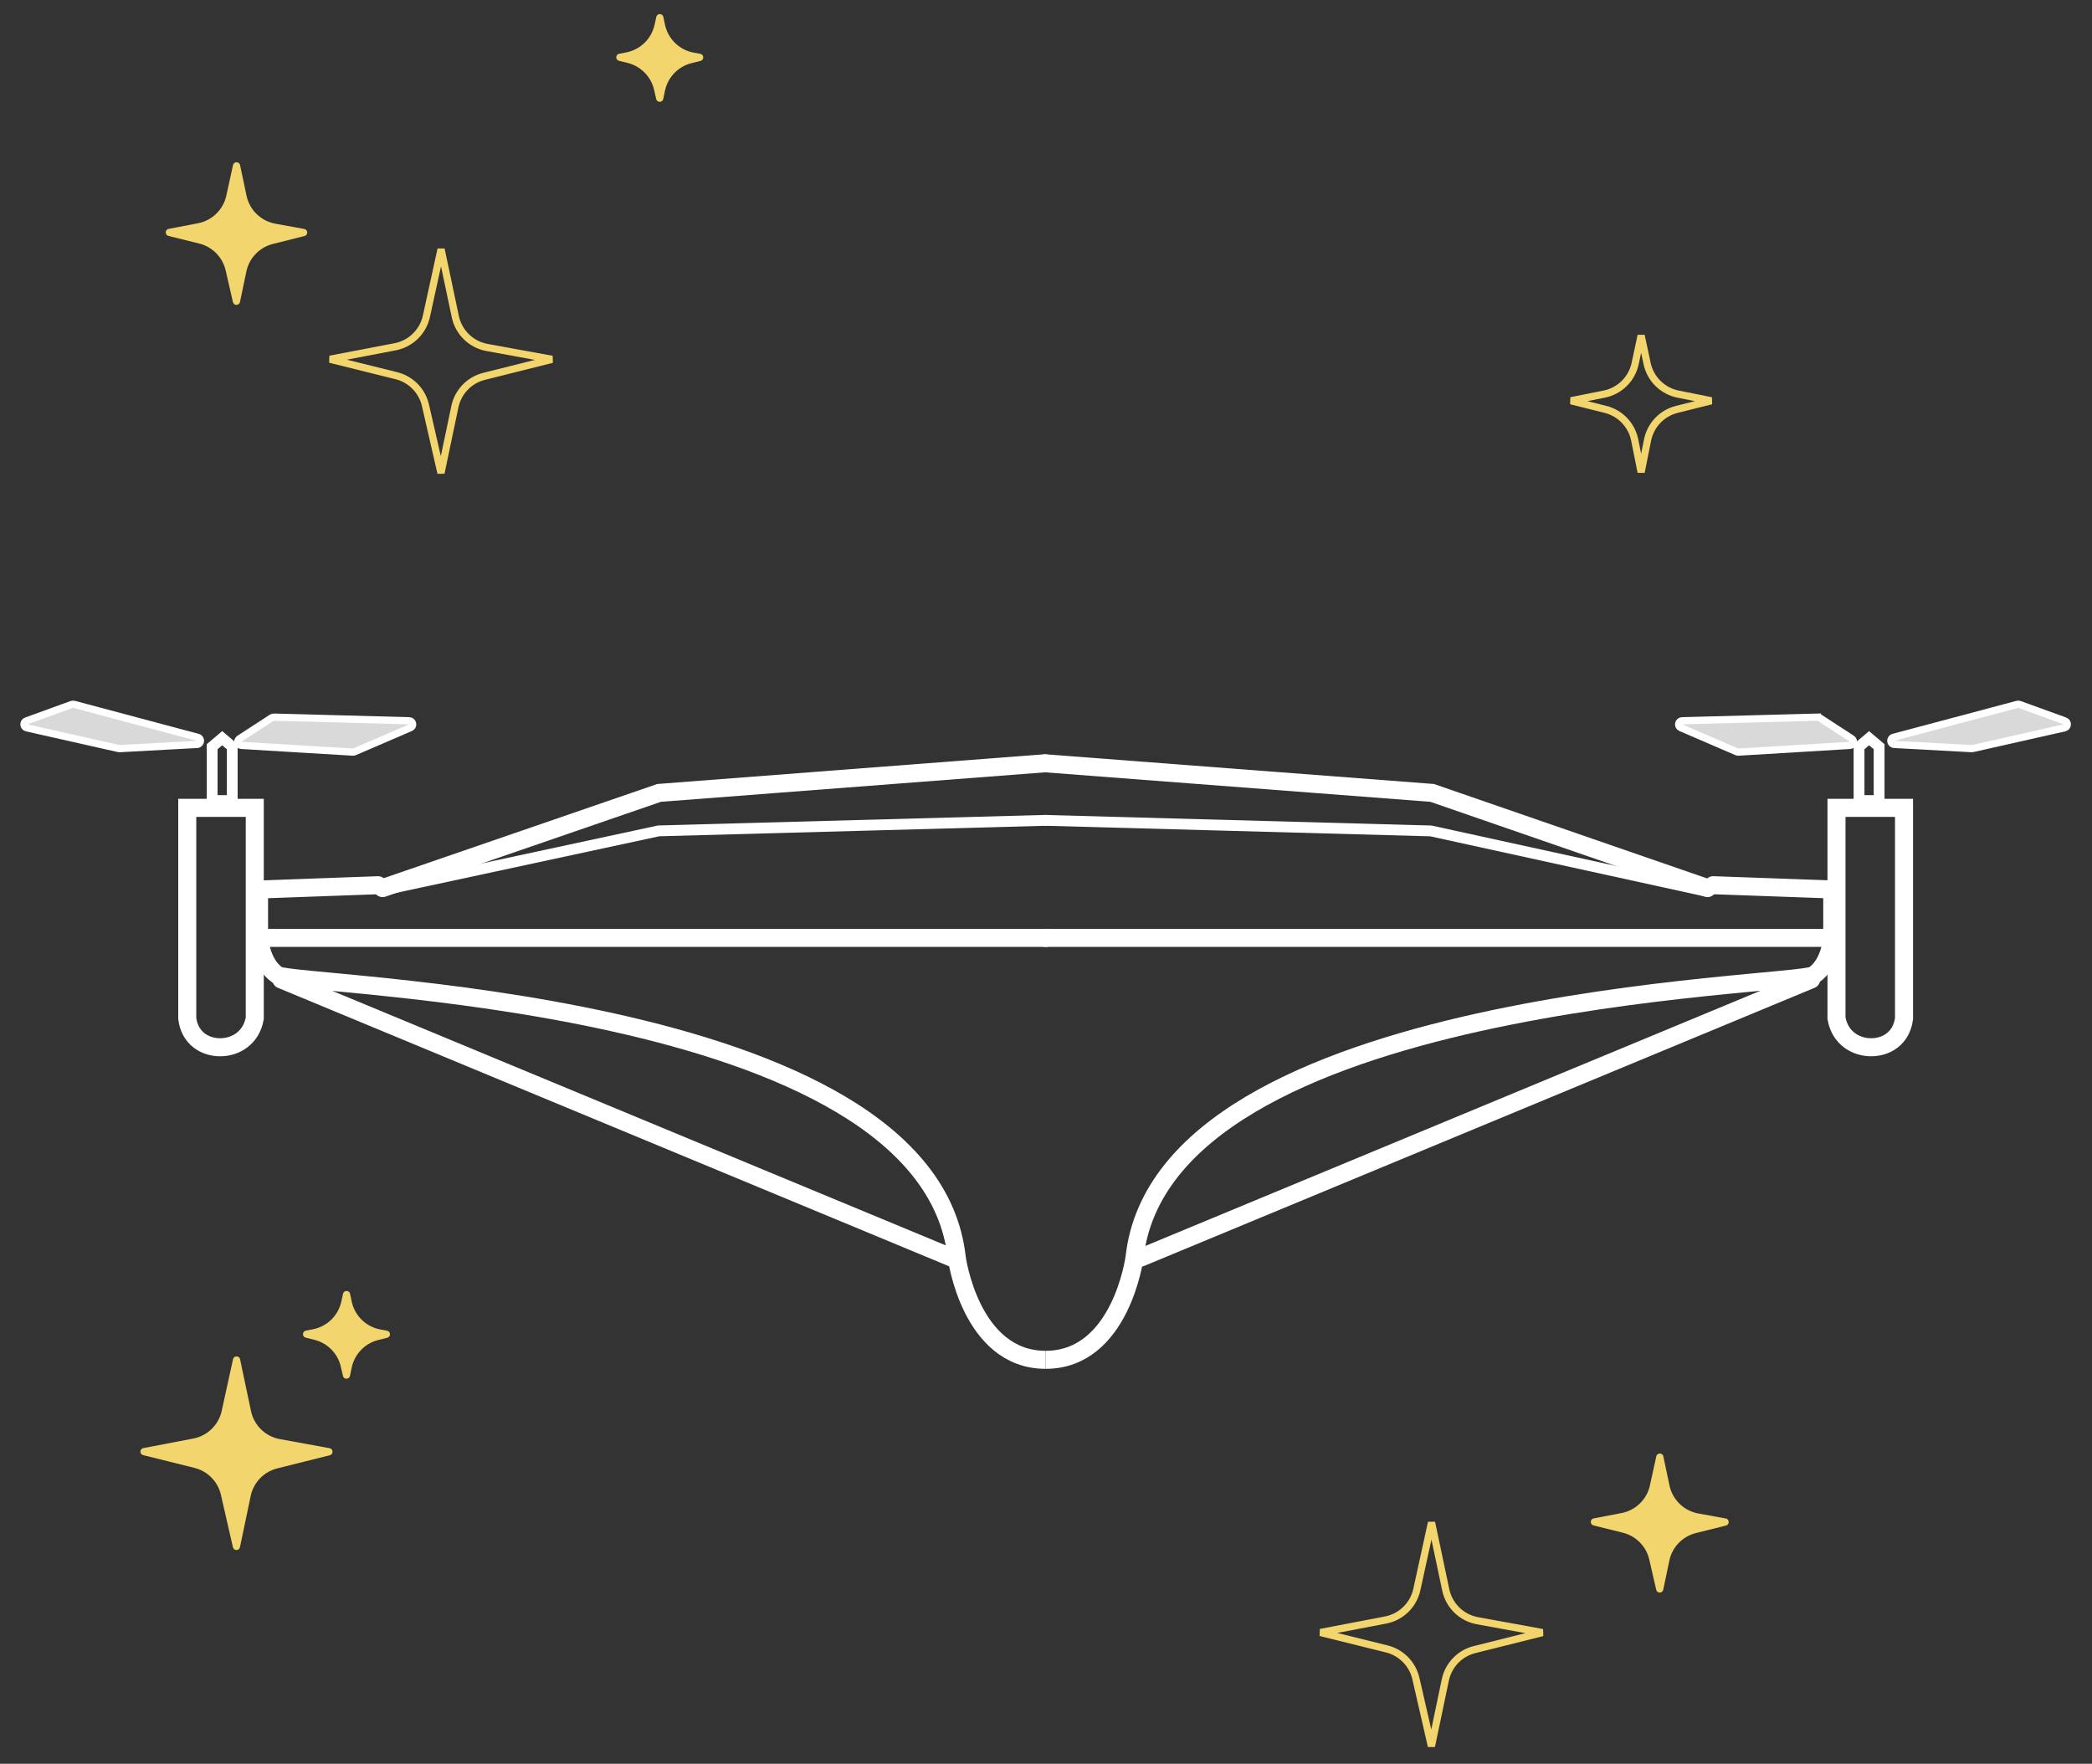 <svg width="580" height="489" viewBox="0 0 580 489" fill="none" xmlns="http://www.w3.org/2000/svg">
<rect x="0" y="0" width="580" height="489" fill="#333333" stroke="none"/>
<line x1="474.992" y1="245.417" x2="506.891" y2="246.557" stroke="white" stroke-width="5" stroke-linecap="round"/>
<path d="M510.483 247.827C510.483 246.446 509.364 245.327 507.983 245.327C506.602 245.327 505.483 246.446 505.483 247.827H510.483ZM510.483 261.004V247.827H505.483V261.004H510.483Z" fill="white"/>
<path d="M289.9 211.625L397.056 219.825L473.393 246.216" stroke="white" stroke-width="5" stroke-linecap="round"/>
<path d="M289.899 227.438L396.704 230.367L472.075 246.875" stroke="white" stroke-width="3" stroke-linecap="round"/>
<path d="M289.241 260.016H507.984" stroke="white" stroke-width="5"/>
<path d="M507.983 259.722C507.983 259.722 507.617 267.118 502.86 270.334C498.103 273.55 322.599 275.932 314.549 348.606C314.549 348.606 310.783 377 289.899 377" stroke="white" stroke-width="5"/>
<path d="M509.165 223.972H527.884V282.365C527.218 287.709 523.129 290.353 518.752 290.345C514.366 290.337 510.09 287.652 509.165 282.309V223.972Z" stroke="white" stroke-width="5"/>
<path d="M515.413 221.949V207.014L518.195 204.659L520.978 207.014V221.949H515.413Z" stroke="white" stroke-width="3"/>
<path d="M503.886 198.825C504.088 198.819 504.287 198.876 504.457 198.986L513.422 204.815C514.23 205.341 513.9 206.594 512.937 206.652L481.983 208.518C481.827 208.528 481.67 208.5 481.527 208.439L465.989 201.746C465.004 201.322 465.286 199.856 466.357 199.828L503.886 198.825L503.859 197.828L503.886 198.825Z" fill="#D9D9D9" stroke="white" stroke-width="2"/>
<path d="M546.909 207.531C546.819 207.551 546.727 207.559 546.635 207.554L525.161 206.384C524.025 206.322 523.858 204.712 524.958 204.419L559.3 195.271C559.497 195.218 559.706 195.227 559.898 195.297L572.504 199.873C573.443 200.214 573.357 201.569 572.383 201.788L546.909 207.531Z" fill="#D9D9D9" stroke="white" stroke-width="2"/>
<line x1="2.5" y1="-2.5" x2="34.42" y2="-2.5" transform="matrix(-0.999 0.036 0.036 0.999 107.395 247.827)" stroke="white" stroke-width="5" stroke-linecap="round"/>
<path d="M69.316 247.827C69.316 246.446 70.435 245.327 71.816 245.327C73.197 245.327 74.316 246.446 74.316 247.827H69.316ZM69.316 261.004V247.827H74.316V261.004H69.316Z" fill="white"/>
<path d="M289.57 211.625L182.743 219.825L106.077 246.216" stroke="white" stroke-width="5" stroke-linecap="round"/>
<path d="M289.899 227.438L182.594 230.357L107.394 246.545" stroke="white" stroke-width="3" stroke-linecap="round"/>
<path d="M290.559 260.016H71.815" stroke="white" stroke-width="5"/>
<path d="M71.816 259.722C71.816 259.722 72.182 267.118 76.939 270.334C81.696 273.55 257.2 275.932 265.25 348.606C265.25 348.606 269.016 377 289.9 377" stroke="white" stroke-width="5"/>
<path d="M70.633 223.972H51.914V282.365C52.58 287.709 56.669 290.353 61.046 290.345C65.433 290.337 69.709 287.652 70.633 282.309V223.972Z" stroke="white" stroke-width="5"/>
<path d="M64.386 221.949V207.014L61.603 204.659L58.821 207.014V221.949H64.386Z" stroke="white" stroke-width="3"/>
<path d="M75.913 198.825C75.71 198.819 75.511 198.876 75.341 198.986L66.376 204.815C65.568 205.341 65.899 206.594 66.861 206.652L97.816 208.518C97.972 208.528 98.128 208.5 98.272 208.439L113.81 201.746C114.794 201.322 114.512 199.856 113.441 199.828L75.913 198.825Z" fill="#D9D9D9" stroke="white" stroke-width="2"/>
<path d="M32.89 207.531C32.98 207.551 33.072 207.559 33.164 207.554L54.638 206.384C55.774 206.322 55.941 204.712 54.84 204.419L20.499 195.271C20.302 195.218 20.093 195.227 19.9 195.297L7.295 199.873C6.356 200.214 6.442 201.569 7.416 201.788L32.89 207.531Z" fill="#D9D9D9" stroke="white" stroke-width="2"/>
<path d="M77.994 271.55L263.875 348.669" stroke="white" stroke-width="5" stroke-linecap="round"/>
<path d="M502.135 271.55L316.254 348.669" stroke="white" stroke-width="5" stroke-linecap="round"/>
<path d="M46.706 65.409C45.665 65.151 45.706 63.658 46.759 63.456L54.863 61.905C58.794 61.153 61.897 58.131 62.753 54.221L64.603 45.766C64.833 44.714 66.336 44.719 66.558 45.773L68.347 54.246C69.186 58.218 72.343 61.289 76.336 62.018L84.359 63.482C85.418 63.675 85.466 65.175 84.423 65.436L75.662 67.63C71.946 68.56 69.088 71.531 68.303 75.28L66.532 83.734C66.312 84.783 64.818 84.797 64.578 83.752L62.57 74.994C61.727 71.319 58.889 68.431 55.23 67.523L46.706 65.409Z" fill="#F2D56C"/>
<path d="M39.688 403.427C38.647 403.169 38.687 401.676 39.741 401.475L53.583 398.826C57.513 398.074 60.616 395.051 61.472 391.142L64.603 376.833C64.833 375.781 66.336 375.786 66.558 376.84L69.593 391.211C70.431 395.183 73.588 398.254 77.582 398.983L91.378 401.5C92.436 401.694 92.485 403.193 91.441 403.454L76.863 407.104C73.147 408.035 70.289 411.006 69.504 414.754L66.532 428.942C66.312 429.991 64.818 430.005 64.579 428.96L61.245 414.424C60.402 410.749 57.564 407.861 53.905 406.954L39.688 403.427Z" fill="#F2D56C"/>
<path d="M441.797 422.915C440.756 422.657 440.797 421.164 441.85 420.962L449.551 419.489C453.481 418.737 456.585 415.714 457.44 411.805L459.2 403.762C459.43 402.709 460.933 402.715 461.155 403.769L462.857 411.827C463.695 415.799 466.852 418.869 470.846 419.598L478.463 420.988C479.521 421.181 479.57 422.681 478.526 422.942L470.174 425.033C466.459 425.963 463.601 428.934 462.816 432.683L461.129 440.734C460.909 441.783 459.415 441.797 459.176 440.752L457.26 432.4C456.417 428.726 453.58 425.837 449.92 424.93L441.797 422.915Z" fill="#F2D56C"/>
<path d="M84.76 370.855C83.719 370.597 83.759 369.104 84.813 368.903L86.742 368.533C90.672 367.781 93.776 364.759 94.631 360.849L95.103 358.694C95.333 357.642 96.836 357.648 97.058 358.701L97.507 360.827C98.346 364.799 101.502 367.869 105.496 368.598L107.306 368.929C108.364 369.122 108.413 370.621 107.369 370.882L104.869 371.508C101.153 372.439 98.296 375.41 97.51 379.158L97.032 381.442C96.812 382.491 95.318 382.506 95.079 381.46L94.496 378.92C93.653 375.246 90.815 372.357 87.156 371.45L84.76 370.855Z" fill="#F2D56C"/>
<path d="M171.614 16.855C170.573 16.597 170.613 15.104 171.667 14.903L173.596 14.533C177.526 13.781 180.63 10.759 181.485 6.849L181.957 4.694C182.187 3.642 183.69 3.648 183.912 4.701L184.361 6.827C185.2 10.799 188.356 13.87 192.35 14.598L194.16 14.928C195.218 15.122 195.267 16.621 194.223 16.882L191.723 17.508C188.007 18.439 185.15 21.41 184.364 25.158L183.886 27.442C183.666 28.491 182.172 28.506 181.932 27.46L181.35 24.92C180.507 21.246 177.669 18.357 174.01 17.45L171.614 16.855Z" fill="#F2D56C"/>
<path d="M366.095 452.595L384.138 449.143C388.461 448.315 391.875 444.99 392.816 440.69L396.885 422.096L400.831 440.785C401.754 445.154 405.226 448.532 409.619 449.334L427.642 452.623L408.805 457.339C404.717 458.363 401.574 461.631 400.71 465.754L396.858 484.139L392.554 465.373C391.627 461.331 388.506 458.154 384.481 457.155L366.095 452.595Z" stroke="#F2D56C" stroke-width="2"/>
<path d="M435.557 111.108L444.747 109.27C449.053 108.409 452.434 105.07 453.348 100.776L455 93.025L456.651 100.776C457.566 105.07 460.947 108.409 465.253 109.27L474.443 111.108L464.897 113.495C460.773 114.526 457.612 117.841 456.778 122.009L455 130.901L453.222 122.009C452.388 117.841 449.227 114.526 445.103 113.495L435.557 111.108Z" stroke="#F2D56C" stroke-width="2"/>
<path d="M91.498 99.595L109.541 96.143C113.864 95.315 117.278 91.99 118.219 87.69L122.288 69.096L126.234 87.785C127.156 92.154 130.629 95.532 135.022 96.334L153.045 99.623L134.207 104.339C130.12 105.363 126.977 108.631 126.113 112.754L122.261 131.139L117.957 112.373C117.03 108.331 113.909 105.154 109.884 104.155L91.498 99.595Z" stroke="#F2D56C" stroke-width="2"/>
</svg>
